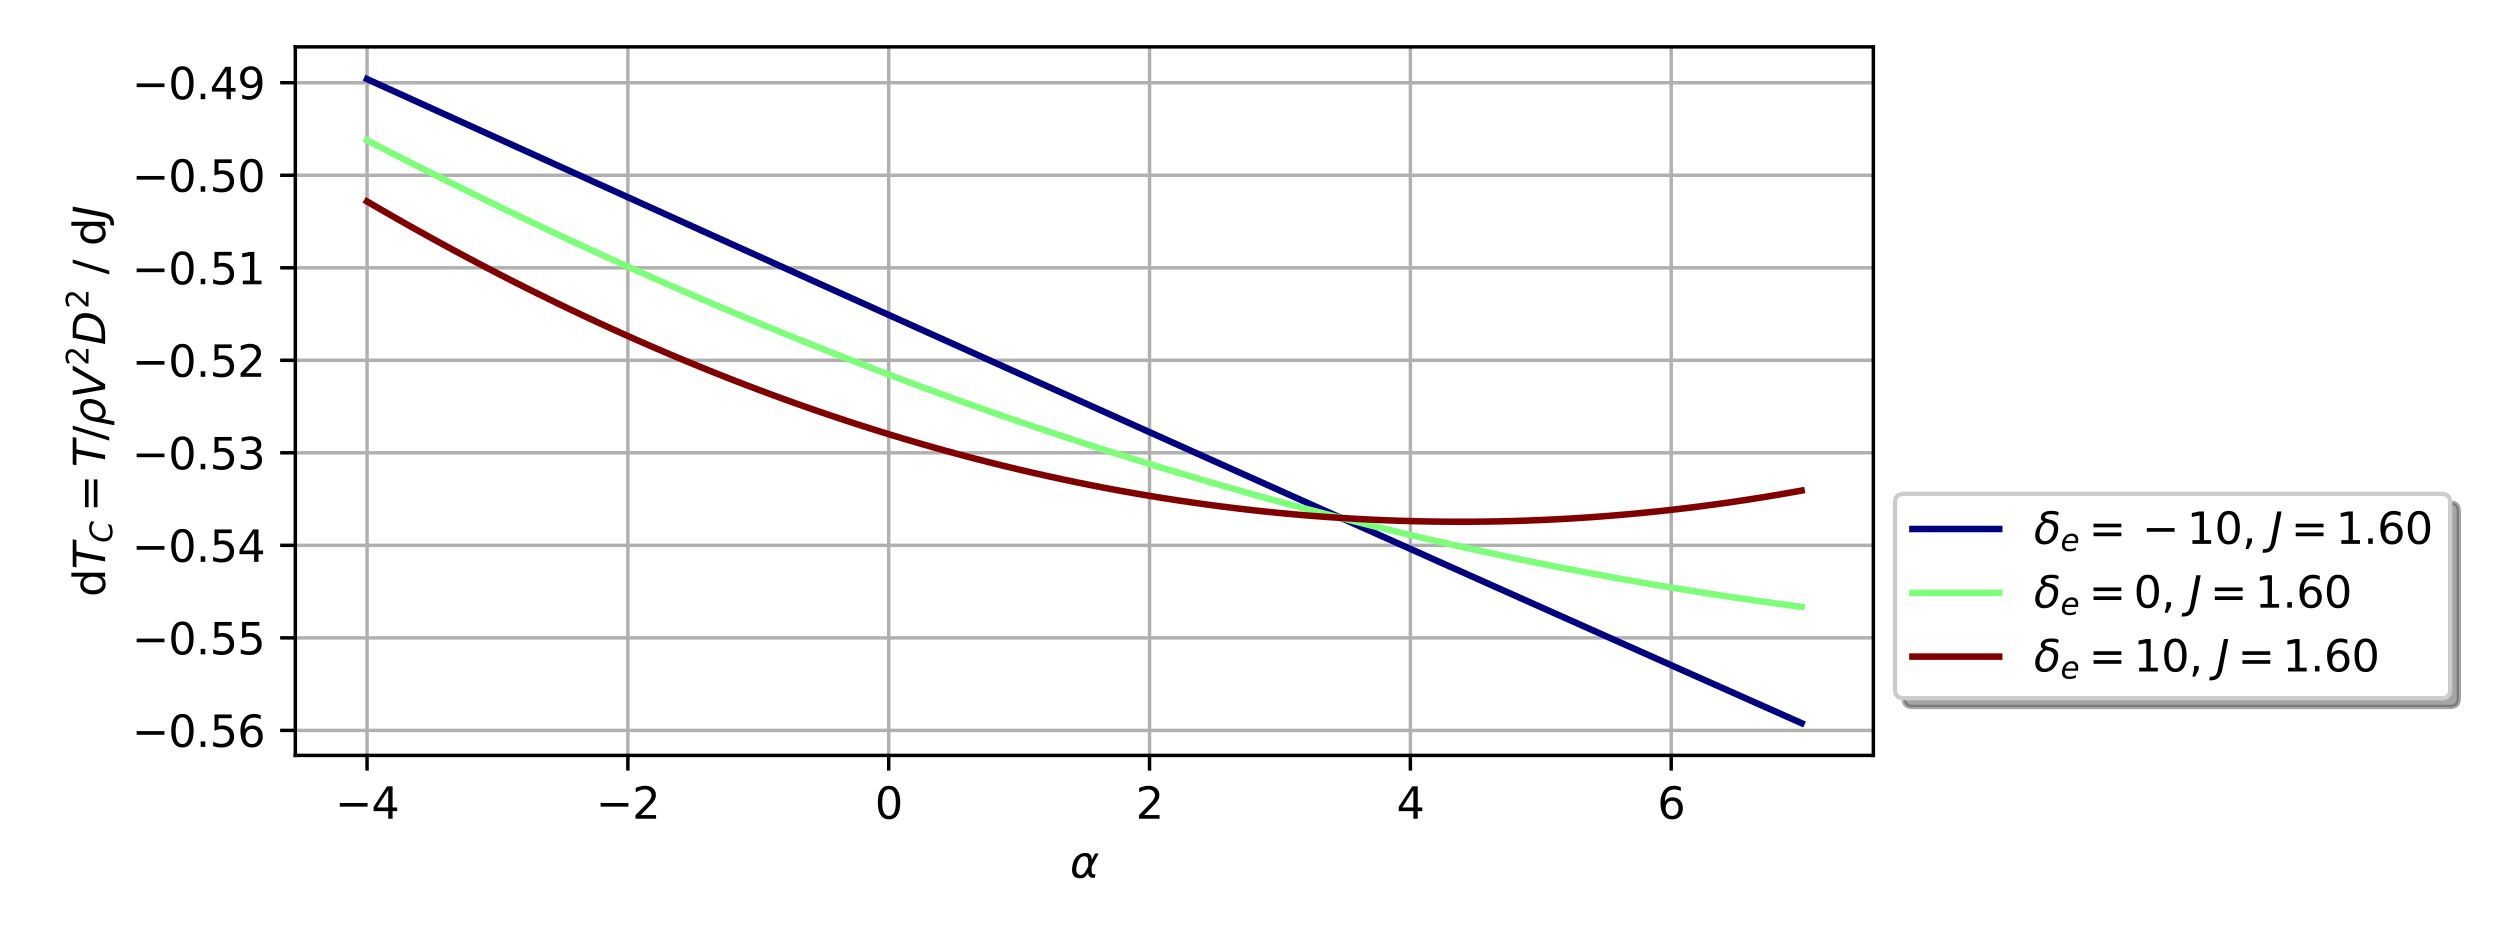<?xml version="1.0" encoding="utf-8" standalone="no"?>
<!DOCTYPE svg PUBLIC "-//W3C//DTD SVG 1.1//EN"
  "http://www.w3.org/Graphics/SVG/1.1/DTD/svg11.dtd">
<svg xmlns:xlink="http://www.w3.org/1999/xlink" width="576pt" height="216pt" viewBox="0 0 576 216" xmlns="http://www.w3.org/2000/svg" version="1.1">
 <defs>
  <style type="text/css">*{stroke-linejoin: round; stroke-linecap: butt}</style>
 </defs>
 <g id="figure_1">
  <g id="patch_1">
   <path d="M 0 216 
L 576 216 
L 576 0 
L 0 0 
z
" style="fill: #ffffff"/>
  </g>
  <g id="axes_1">
   <g id="patch_2">
    <path d="M 68.042 174.04 
L 431.618 174.04 
L 431.618 10.8 
L 68.042 10.8 
z
" style="fill: #ffffff"/>
   </g>
   <g id="matplotlib.axis_1">
    <g id="xtick_1">
     <g id="line2d_1">
      <path d="M 84.568 174.04 
L 84.568 10.8 
" clip-path="url(#p88cb34cebc)" style="fill: none; stroke: #b0b0b0; stroke-width: 0.8; stroke-linecap: square"/>
     </g>
     <g id="line2d_2">
      <defs>
       <path id="m1b23b30ca5" d="M 0 0 
L 0 3.5 
" style="stroke: #000000; stroke-width: 0.8"/>
      </defs>
      <g>
       <use xlink:href="#m1b23b30ca5" x="84.568" y="174.04" style="stroke: #000000; stroke-width: 0.8"/>
      </g>
     </g>
     <g id="text_1">
      <!-- −4 -->
      <g transform="translate(77.197 188.638) scale(0.1 -0.1)">
       <defs>
        <path id="DejaVuSans-2212" d="M 678 2272 
L 4684 2272 
L 4684 1741 
L 678 1741 
L 678 2272 
z
" transform="scale(0.016)"/>
        <path id="DejaVuSans-34" d="M 2419 4116 
L 825 1625 
L 2419 1625 
L 2419 4116 
z
M 2253 4666 
L 3047 4666 
L 3047 1625 
L 3713 1625 
L 3713 1100 
L 3047 1100 
L 3047 0 
L 2419 0 
L 2419 1100 
L 313 1100 
L 313 1709 
L 2253 4666 
z
" transform="scale(0.016)"/>
       </defs>
       <use xlink:href="#DejaVuSans-2212"/>
       <use xlink:href="#DejaVuSans-34" x="83.789"/>
      </g>
     </g>
    </g>
    <g id="xtick_2">
     <g id="line2d_3">
      <path d="M 144.663 174.04 
L 144.663 10.8 
" clip-path="url(#p88cb34cebc)" style="fill: none; stroke: #b0b0b0; stroke-width: 0.8; stroke-linecap: square"/>
     </g>
     <g id="line2d_4">
      <g>
       <use xlink:href="#m1b23b30ca5" x="144.663" y="174.04" style="stroke: #000000; stroke-width: 0.8"/>
      </g>
     </g>
     <g id="text_2">
      <!-- −2 -->
      <g transform="translate(137.292 188.638) scale(0.1 -0.1)">
       <defs>
        <path id="DejaVuSans-32" d="M 1228 531 
L 3431 531 
L 3431 0 
L 469 0 
L 469 531 
Q 828 903 1448 1529 
Q 2069 2156 2228 2338 
Q 2531 2678 2651 2914 
Q 2772 3150 2772 3378 
Q 2772 3750 2511 3984 
Q 2250 4219 1831 4219 
Q 1534 4219 1204 4116 
Q 875 4013 500 3803 
L 500 4441 
Q 881 4594 1212 4672 
Q 1544 4750 1819 4750 
Q 2544 4750 2975 4387 
Q 3406 4025 3406 3419 
Q 3406 3131 3298 2873 
Q 3191 2616 2906 2266 
Q 2828 2175 2409 1742 
Q 1991 1309 1228 531 
z
" transform="scale(0.016)"/>
       </defs>
       <use xlink:href="#DejaVuSans-2212"/>
       <use xlink:href="#DejaVuSans-32" x="83.789"/>
      </g>
     </g>
    </g>
    <g id="xtick_3">
     <g id="line2d_5">
      <path d="M 204.759 174.04 
L 204.759 10.8 
" clip-path="url(#p88cb34cebc)" style="fill: none; stroke: #b0b0b0; stroke-width: 0.8; stroke-linecap: square"/>
     </g>
     <g id="line2d_6">
      <g>
       <use xlink:href="#m1b23b30ca5" x="204.759" y="174.04" style="stroke: #000000; stroke-width: 0.8"/>
      </g>
     </g>
     <g id="text_3">
      <!-- 0 -->
      <g transform="translate(201.577 188.638) scale(0.1 -0.1)">
       <defs>
        <path id="DejaVuSans-30" d="M 2034 4250 
Q 1547 4250 1301 3770 
Q 1056 3291 1056 2328 
Q 1056 1369 1301 889 
Q 1547 409 2034 409 
Q 2525 409 2770 889 
Q 3016 1369 3016 2328 
Q 3016 3291 2770 3770 
Q 2525 4250 2034 4250 
z
M 2034 4750 
Q 2819 4750 3233 4129 
Q 3647 3509 3647 2328 
Q 3647 1150 3233 529 
Q 2819 -91 2034 -91 
Q 1250 -91 836 529 
Q 422 1150 422 2328 
Q 422 3509 836 4129 
Q 1250 4750 2034 4750 
z
" transform="scale(0.016)"/>
       </defs>
       <use xlink:href="#DejaVuSans-30"/>
      </g>
     </g>
    </g>
    <g id="xtick_4">
     <g id="line2d_7">
      <path d="M 264.854 174.04 
L 264.854 10.8 
" clip-path="url(#p88cb34cebc)" style="fill: none; stroke: #b0b0b0; stroke-width: 0.8; stroke-linecap: square"/>
     </g>
     <g id="line2d_8">
      <g>
       <use xlink:href="#m1b23b30ca5" x="264.854" y="174.04" style="stroke: #000000; stroke-width: 0.8"/>
      </g>
     </g>
     <g id="text_4">
      <!-- 2 -->
      <g transform="translate(261.672 188.638) scale(0.1 -0.1)">
       <use xlink:href="#DejaVuSans-32"/>
      </g>
     </g>
    </g>
    <g id="xtick_5">
     <g id="line2d_9">
      <path d="M 324.949 174.04 
L 324.949 10.8 
" clip-path="url(#p88cb34cebc)" style="fill: none; stroke: #b0b0b0; stroke-width: 0.8; stroke-linecap: square"/>
     </g>
     <g id="line2d_10">
      <g>
       <use xlink:href="#m1b23b30ca5" x="324.949" y="174.04" style="stroke: #000000; stroke-width: 0.8"/>
      </g>
     </g>
     <g id="text_5">
      <!-- 4 -->
      <g transform="translate(321.768 188.638) scale(0.1 -0.1)">
       <use xlink:href="#DejaVuSans-34"/>
      </g>
     </g>
    </g>
    <g id="xtick_6">
     <g id="line2d_11">
      <path d="M 385.044 174.04 
L 385.044 10.8 
" clip-path="url(#p88cb34cebc)" style="fill: none; stroke: #b0b0b0; stroke-width: 0.8; stroke-linecap: square"/>
     </g>
     <g id="line2d_12">
      <g>
       <use xlink:href="#m1b23b30ca5" x="385.044" y="174.04" style="stroke: #000000; stroke-width: 0.8"/>
      </g>
     </g>
     <g id="text_6">
      <!-- 6 -->
      <g transform="translate(381.863 188.638) scale(0.1 -0.1)">
       <defs>
        <path id="DejaVuSans-36" d="M 2113 2584 
Q 1688 2584 1439 2293 
Q 1191 2003 1191 1497 
Q 1191 994 1439 701 
Q 1688 409 2113 409 
Q 2538 409 2786 701 
Q 3034 994 3034 1497 
Q 3034 2003 2786 2293 
Q 2538 2584 2113 2584 
z
M 3366 4563 
L 3366 3988 
Q 3128 4100 2886 4159 
Q 2644 4219 2406 4219 
Q 1781 4219 1451 3797 
Q 1122 3375 1075 2522 
Q 1259 2794 1537 2939 
Q 1816 3084 2150 3084 
Q 2853 3084 3261 2657 
Q 3669 2231 3669 1497 
Q 3669 778 3244 343 
Q 2819 -91 2113 -91 
Q 1303 -91 875 529 
Q 447 1150 447 2328 
Q 447 3434 972 4092 
Q 1497 4750 2381 4750 
Q 2619 4750 2861 4703 
Q 3103 4656 3366 4563 
z
" transform="scale(0.016)"/>
       </defs>
       <use xlink:href="#DejaVuSans-36"/>
      </g>
     </g>
    </g>
    <g id="text_7">
     <!-- $\alpha$ -->
     <g transform="translate(246.53 202.317) scale(0.1 -0.1)">
      <defs>
       <path id="DejaVuSans-Oblique-3b1" d="M 2619 1628 
L 2622 2350 
Q 2625 3088 2069 3091 
Q 1653 3094 1394 2747 
Q 1069 2319 959 1747 
Q 825 1059 994 731 
Q 1169 397 1547 397 
Q 1966 397 2319 1063 
L 2619 1628 
z
M 2166 3578 
Q 3141 3594 3128 2584 
Q 3128 2584 3616 3500 
L 4128 3500 
L 3119 1603 
L 3109 919 
Q 3109 766 3194 638 
Q 3291 488 3391 488 
L 3669 488 
L 3575 0 
L 3228 0 
Q 2934 0 2722 263 
Q 2622 394 2619 669 
Q 2416 334 2066 50 
Q 1900 -81 1453 -78 
Q 722 -72 456 397 
Q 184 884 353 1747 
Q 534 2675 1009 3097 
Q 1544 3569 2166 3578 
z
" transform="scale(0.016)"/>
      </defs>
      <use xlink:href="#DejaVuSans-Oblique-3b1" transform="translate(0 0.844)"/>
     </g>
    </g>
   </g>
   <g id="matplotlib.axis_2">
    <g id="ytick_1">
     <g id="line2d_13">
      <path d="M 68.042 168.285 
L 431.618 168.285 
" clip-path="url(#p88cb34cebc)" style="fill: none; stroke: #b0b0b0; stroke-width: 0.8; stroke-linecap: square"/>
     </g>
     <g id="line2d_14">
      <defs>
       <path id="m5436ad6a30" d="M 0 0 
L -3.5 0 
" style="stroke: #000000; stroke-width: 0.8"/>
      </defs>
      <g>
       <use xlink:href="#m5436ad6a30" x="68.042" y="168.285" style="stroke: #000000; stroke-width: 0.8"/>
      </g>
     </g>
     <g id="text_8">
      <!-- −0.56 -->
      <g transform="translate(30.397 172.084) scale(0.1 -0.1)">
       <defs>
        <path id="DejaVuSans-2e" d="M 684 794 
L 1344 794 
L 1344 0 
L 684 0 
L 684 794 
z
" transform="scale(0.016)"/>
        <path id="DejaVuSans-35" d="M 691 4666 
L 3169 4666 
L 3169 4134 
L 1269 4134 
L 1269 2991 
Q 1406 3038 1543 3061 
Q 1681 3084 1819 3084 
Q 2600 3084 3056 2656 
Q 3513 2228 3513 1497 
Q 3513 744 3044 326 
Q 2575 -91 1722 -91 
Q 1428 -91 1123 -41 
Q 819 9 494 109 
L 494 744 
Q 775 591 1075 516 
Q 1375 441 1709 441 
Q 2250 441 2565 725 
Q 2881 1009 2881 1497 
Q 2881 1984 2565 2268 
Q 2250 2553 1709 2553 
Q 1456 2553 1204 2497 
Q 953 2441 691 2322 
L 691 4666 
z
" transform="scale(0.016)"/>
       </defs>
       <use xlink:href="#DejaVuSans-2212"/>
       <use xlink:href="#DejaVuSans-30" x="83.789"/>
       <use xlink:href="#DejaVuSans-2e" x="147.412"/>
       <use xlink:href="#DejaVuSans-35" x="179.199"/>
       <use xlink:href="#DejaVuSans-36" x="242.822"/>
      </g>
     </g>
    </g>
    <g id="ytick_2">
     <g id="line2d_15">
      <path d="M 68.042 146.967 
L 431.618 146.967 
" clip-path="url(#p88cb34cebc)" style="fill: none; stroke: #b0b0b0; stroke-width: 0.8; stroke-linecap: square"/>
     </g>
     <g id="line2d_16">
      <g>
       <use xlink:href="#m5436ad6a30" x="68.042" y="146.967" style="stroke: #000000; stroke-width: 0.8"/>
      </g>
     </g>
     <g id="text_9">
      <!-- −0.55 -->
      <g transform="translate(30.397 150.766) scale(0.1 -0.1)">
       <use xlink:href="#DejaVuSans-2212"/>
       <use xlink:href="#DejaVuSans-30" x="83.789"/>
       <use xlink:href="#DejaVuSans-2e" x="147.412"/>
       <use xlink:href="#DejaVuSans-35" x="179.199"/>
       <use xlink:href="#DejaVuSans-35" x="242.822"/>
      </g>
     </g>
    </g>
    <g id="ytick_3">
     <g id="line2d_17">
      <path d="M 68.042 125.649 
L 431.618 125.649 
" clip-path="url(#p88cb34cebc)" style="fill: none; stroke: #b0b0b0; stroke-width: 0.8; stroke-linecap: square"/>
     </g>
     <g id="line2d_18">
      <g>
       <use xlink:href="#m5436ad6a30" x="68.042" y="125.649" style="stroke: #000000; stroke-width: 0.8"/>
      </g>
     </g>
     <g id="text_10">
      <!-- −0.54 -->
      <g transform="translate(30.397 129.448) scale(0.1 -0.1)">
       <use xlink:href="#DejaVuSans-2212"/>
       <use xlink:href="#DejaVuSans-30" x="83.789"/>
       <use xlink:href="#DejaVuSans-2e" x="147.412"/>
       <use xlink:href="#DejaVuSans-35" x="179.199"/>
       <use xlink:href="#DejaVuSans-34" x="242.822"/>
      </g>
     </g>
    </g>
    <g id="ytick_4">
     <g id="line2d_19">
      <path d="M 68.042 104.331 
L 431.618 104.331 
" clip-path="url(#p88cb34cebc)" style="fill: none; stroke: #b0b0b0; stroke-width: 0.8; stroke-linecap: square"/>
     </g>
     <g id="line2d_20">
      <g>
       <use xlink:href="#m5436ad6a30" x="68.042" y="104.331" style="stroke: #000000; stroke-width: 0.8"/>
      </g>
     </g>
     <g id="text_11">
      <!-- −0.53 -->
      <g transform="translate(30.397 108.13) scale(0.1 -0.1)">
       <defs>
        <path id="DejaVuSans-33" d="M 2597 2516 
Q 3050 2419 3304 2112 
Q 3559 1806 3559 1356 
Q 3559 666 3084 287 
Q 2609 -91 1734 -91 
Q 1441 -91 1130 -33 
Q 819 25 488 141 
L 488 750 
Q 750 597 1062 519 
Q 1375 441 1716 441 
Q 2309 441 2620 675 
Q 2931 909 2931 1356 
Q 2931 1769 2642 2001 
Q 2353 2234 1838 2234 
L 1294 2234 
L 1294 2753 
L 1863 2753 
Q 2328 2753 2575 2939 
Q 2822 3125 2822 3475 
Q 2822 3834 2567 4026 
Q 2313 4219 1838 4219 
Q 1578 4219 1281 4162 
Q 984 4106 628 3988 
L 628 4550 
Q 988 4650 1302 4700 
Q 1616 4750 1894 4750 
Q 2613 4750 3031 4423 
Q 3450 4097 3450 3541 
Q 3450 3153 3228 2886 
Q 3006 2619 2597 2516 
z
" transform="scale(0.016)"/>
       </defs>
       <use xlink:href="#DejaVuSans-2212"/>
       <use xlink:href="#DejaVuSans-30" x="83.789"/>
       <use xlink:href="#DejaVuSans-2e" x="147.412"/>
       <use xlink:href="#DejaVuSans-35" x="179.199"/>
       <use xlink:href="#DejaVuSans-33" x="242.822"/>
      </g>
     </g>
    </g>
    <g id="ytick_5">
     <g id="line2d_21">
      <path d="M 68.042 83.013 
L 431.618 83.013 
" clip-path="url(#p88cb34cebc)" style="fill: none; stroke: #b0b0b0; stroke-width: 0.8; stroke-linecap: square"/>
     </g>
     <g id="line2d_22">
      <g>
       <use xlink:href="#m5436ad6a30" x="68.042" y="83.013" style="stroke: #000000; stroke-width: 0.8"/>
      </g>
     </g>
     <g id="text_12">
      <!-- −0.52 -->
      <g transform="translate(30.397 86.812) scale(0.1 -0.1)">
       <use xlink:href="#DejaVuSans-2212"/>
       <use xlink:href="#DejaVuSans-30" x="83.789"/>
       <use xlink:href="#DejaVuSans-2e" x="147.412"/>
       <use xlink:href="#DejaVuSans-35" x="179.199"/>
       <use xlink:href="#DejaVuSans-32" x="242.822"/>
      </g>
     </g>
    </g>
    <g id="ytick_6">
     <g id="line2d_23">
      <path d="M 68.042 61.695 
L 431.618 61.695 
" clip-path="url(#p88cb34cebc)" style="fill: none; stroke: #b0b0b0; stroke-width: 0.8; stroke-linecap: square"/>
     </g>
     <g id="line2d_24">
      <g>
       <use xlink:href="#m5436ad6a30" x="68.042" y="61.695" style="stroke: #000000; stroke-width: 0.8"/>
      </g>
     </g>
     <g id="text_13">
      <!-- −0.51 -->
      <g transform="translate(30.397 65.494) scale(0.1 -0.1)">
       <defs>
        <path id="DejaVuSans-31" d="M 794 531 
L 1825 531 
L 1825 4091 
L 703 3866 
L 703 4441 
L 1819 4666 
L 2450 4666 
L 2450 531 
L 3481 531 
L 3481 0 
L 794 0 
L 794 531 
z
" transform="scale(0.016)"/>
       </defs>
       <use xlink:href="#DejaVuSans-2212"/>
       <use xlink:href="#DejaVuSans-30" x="83.789"/>
       <use xlink:href="#DejaVuSans-2e" x="147.412"/>
       <use xlink:href="#DejaVuSans-35" x="179.199"/>
       <use xlink:href="#DejaVuSans-31" x="242.822"/>
      </g>
     </g>
    </g>
    <g id="ytick_7">
     <g id="line2d_25">
      <path d="M 68.042 40.377 
L 431.618 40.377 
" clip-path="url(#p88cb34cebc)" style="fill: none; stroke: #b0b0b0; stroke-width: 0.8; stroke-linecap: square"/>
     </g>
     <g id="line2d_26">
      <g>
       <use xlink:href="#m5436ad6a30" x="68.042" y="40.377" style="stroke: #000000; stroke-width: 0.8"/>
      </g>
     </g>
     <g id="text_14">
      <!-- −0.50 -->
      <g transform="translate(30.397 44.176) scale(0.1 -0.1)">
       <use xlink:href="#DejaVuSans-2212"/>
       <use xlink:href="#DejaVuSans-30" x="83.789"/>
       <use xlink:href="#DejaVuSans-2e" x="147.412"/>
       <use xlink:href="#DejaVuSans-35" x="179.199"/>
       <use xlink:href="#DejaVuSans-30" x="242.822"/>
      </g>
     </g>
    </g>
    <g id="ytick_8">
     <g id="line2d_27">
      <path d="M 68.042 19.059 
L 431.618 19.059 
" clip-path="url(#p88cb34cebc)" style="fill: none; stroke: #b0b0b0; stroke-width: 0.8; stroke-linecap: square"/>
     </g>
     <g id="line2d_28">
      <g>
       <use xlink:href="#m5436ad6a30" x="68.042" y="19.059" style="stroke: #000000; stroke-width: 0.8"/>
      </g>
     </g>
     <g id="text_15">
      <!-- −0.49 -->
      <g transform="translate(30.397 22.858) scale(0.1 -0.1)">
       <defs>
        <path id="DejaVuSans-39" d="M 703 97 
L 703 672 
Q 941 559 1184 500 
Q 1428 441 1663 441 
Q 2288 441 2617 861 
Q 2947 1281 2994 2138 
Q 2813 1869 2534 1725 
Q 2256 1581 1919 1581 
Q 1219 1581 811 2004 
Q 403 2428 403 3163 
Q 403 3881 828 4315 
Q 1253 4750 1959 4750 
Q 2769 4750 3195 4129 
Q 3622 3509 3622 2328 
Q 3622 1225 3098 567 
Q 2575 -91 1691 -91 
Q 1453 -91 1209 -44 
Q 966 3 703 97 
z
M 1959 2075 
Q 2384 2075 2632 2365 
Q 2881 2656 2881 3163 
Q 2881 3666 2632 3958 
Q 2384 4250 1959 4250 
Q 1534 4250 1286 3958 
Q 1038 3666 1038 3163 
Q 1038 2656 1286 2365 
Q 1534 2075 1959 2075 
z
" transform="scale(0.016)"/>
       </defs>
       <use xlink:href="#DejaVuSans-2212"/>
       <use xlink:href="#DejaVuSans-30" x="83.789"/>
       <use xlink:href="#DejaVuSans-2e" x="147.412"/>
       <use xlink:href="#DejaVuSans-34" x="179.199"/>
       <use xlink:href="#DejaVuSans-39" x="242.822"/>
      </g>
     </g>
    </g>
    <g id="text_16">
     <!-- d$T_C = T / \rho V^2 D^2$ / d$J$ -->
     <g transform="translate(24.297 137.52) rotate(-90) scale(0.1 -0.1)">
      <defs>
       <path id="DejaVuSans-64" d="M 2906 2969 
L 2906 4863 
L 3481 4863 
L 3481 0 
L 2906 0 
L 2906 525 
Q 2725 213 2448 61 
Q 2172 -91 1784 -91 
Q 1150 -91 751 415 
Q 353 922 353 1747 
Q 353 2572 751 3078 
Q 1150 3584 1784 3584 
Q 2172 3584 2448 3432 
Q 2725 3281 2906 2969 
z
M 947 1747 
Q 947 1113 1208 752 
Q 1469 391 1925 391 
Q 2381 391 2643 752 
Q 2906 1113 2906 1747 
Q 2906 2381 2643 2742 
Q 2381 3103 1925 3103 
Q 1469 3103 1208 2742 
Q 947 2381 947 1747 
z
" transform="scale(0.016)"/>
       <path id="DejaVuSans-Oblique-54" d="M 378 4666 
L 4325 4666 
L 4225 4134 
L 2559 4134 
L 1759 0 
L 1125 0 
L 1925 4134 
L 275 4134 
L 378 4666 
z
" transform="scale(0.016)"/>
       <path id="DejaVuSans-Oblique-43" d="M 4447 4306 
L 4319 3641 
Q 4019 3944 3683 4091 
Q 3347 4238 2956 4238 
Q 2422 4238 2017 3981 
Q 1613 3725 1319 3200 
Q 1131 2863 1032 2486 
Q 934 2109 934 1728 
Q 934 1091 1264 756 
Q 1594 422 2222 422 
Q 2656 422 3056 561 
Q 3456 700 3834 978 
L 3688 231 
Q 3316 72 2936 -9 
Q 2556 -91 2175 -91 
Q 1278 -91 773 396 
Q 269 884 269 1753 
Q 269 2309 461 2846 
Q 653 3384 1013 3828 
Q 1394 4300 1883 4525 
Q 2372 4750 3022 4750 
Q 3422 4750 3780 4639 
Q 4138 4528 4447 4306 
z
" transform="scale(0.016)"/>
       <path id="DejaVuSans-3d" d="M 678 2906 
L 4684 2906 
L 4684 2381 
L 678 2381 
L 678 2906 
z
M 678 1631 
L 4684 1631 
L 4684 1100 
L 678 1100 
L 678 1631 
z
" transform="scale(0.016)"/>
       <path id="DejaVuSans-2f" d="M 1625 4666 
L 2156 4666 
L 531 -594 
L 0 -594 
L 1625 4666 
z
" transform="scale(0.016)"/>
       <path id="DejaVuSans-Oblique-3c1" d="M 1203 2875 
Q 1453 3194 1981 3475 
Q 2188 3584 2756 3584 
Q 3394 3584 3694 3078 
Q 3994 2572 3834 1747 
Q 3672 922 3175 415 
Q 2678 -91 2041 -91 
Q 1656 -91 1409 63 
Q 1163 213 1044 525 
L 681 -1331 
L 103 -1331 
L 697 1716 
Q 838 2438 1203 2875 
z
M 3238 1747 
Q 3359 2381 3169 2744 
Q 2978 3103 2522 3103 
Q 2066 3103 1734 2744 
Q 1403 2381 1281 1747 
Q 1156 1113 1347 750 
Q 1538 391 1994 391 
Q 2450 391 2781 750 
Q 3113 1113 3238 1747 
z
" transform="scale(0.016)"/>
       <path id="DejaVuSans-Oblique-56" d="M 1319 0 
L 500 4666 
L 1119 4666 
L 1797 653 
L 4063 4666 
L 4750 4666 
L 2053 0 
L 1319 0 
z
" transform="scale(0.016)"/>
       <path id="DejaVuSans-Oblique-44" d="M 1081 4666 
L 2438 4666 
Q 3519 4666 4070 4208 
Q 4622 3750 4622 2847 
Q 4622 2250 4412 1698 
Q 4203 1147 3834 769 
Q 3463 381 2891 190 
Q 2319 0 1538 0 
L 172 0 
L 1081 4666 
z
M 1613 4147 
L 909 519 
L 1734 519 
Q 2794 519 3375 1128 
Q 3956 1738 3956 2847 
Q 3956 3519 3581 3833 
Q 3206 4147 2406 4147 
L 1613 4147 
z
" transform="scale(0.016)"/>
       <path id="DejaVuSans-20" transform="scale(0.016)"/>
       <path id="DejaVuSans-Oblique-4a" d="M 1069 4666 
L 1703 4666 
L 856 325 
Q 691 -522 298 -901 
Q -94 -1281 -800 -1281 
L -1050 -1281 
L -947 -750 
L -750 -750 
Q -328 -750 -109 -509 
Q 109 -269 225 325 
L 1069 4666 
z
" transform="scale(0.016)"/>
      </defs>
      <use xlink:href="#DejaVuSans-64" transform="translate(0 0.766)"/>
      <use xlink:href="#DejaVuSans-Oblique-54" transform="translate(63.477 0.766)"/>
      <use xlink:href="#DejaVuSans-Oblique-43" transform="translate(124.561 -15.641) scale(0.7)"/>
      <use xlink:href="#DejaVuSans-3d" transform="translate(195.654 0.766)"/>
      <use xlink:href="#DejaVuSans-Oblique-54" transform="translate(298.926 0.766)"/>
      <use xlink:href="#DejaVuSans-2f" transform="translate(360.01 0.766)"/>
      <use xlink:href="#DejaVuSans-Oblique-3c1" transform="translate(393.701 0.766)"/>
      <use xlink:href="#DejaVuSans-Oblique-56" transform="translate(457.178 0.766)"/>
      <use xlink:href="#DejaVuSans-32" transform="translate(532.603 39.047) scale(0.7)"/>
      <use xlink:href="#DejaVuSans-Oblique-44" transform="translate(579.873 0.766)"/>
      <use xlink:href="#DejaVuSans-32" transform="translate(663.892 39.047) scale(0.7)"/>
      <use xlink:href="#DejaVuSans-20" transform="translate(711.162 0.766)"/>
      <use xlink:href="#DejaVuSans-2f" transform="translate(742.95 0.766)"/>
      <use xlink:href="#DejaVuSans-20" transform="translate(776.641 0.766)"/>
      <use xlink:href="#DejaVuSans-64" transform="translate(808.428 0.766)"/>
      <use xlink:href="#DejaVuSans-Oblique-4a" transform="translate(871.905 0.766)"/>
     </g>
    </g>
   </g>
   <g id="line2d_29">
    <path d="M 84.568 18.22 
L 87.907 19.735 
L 91.245 21.25 
L 94.584 22.765 
L 97.923 24.279 
L 101.261 25.793 
L 104.6 27.307 
L 107.939 28.82 
L 111.277 30.333 
L 114.616 31.846 
L 117.954 33.358 
L 121.293 34.87 
L 124.632 36.382 
L 127.97 37.893 
L 131.309 39.404 
L 134.647 40.914 
L 137.986 42.425 
L 141.325 43.935 
L 144.663 45.444 
L 148.002 46.954 
L 151.341 48.463 
L 154.679 49.971 
L 158.018 51.48 
L 161.356 52.988 
L 164.695 54.495 
L 168.034 56.002 
L 171.372 57.509 
L 174.711 59.016 
L 178.05 60.522 
L 181.388 62.028 
L 184.727 63.534 
L 188.065 65.039 
L 191.404 66.544 
L 194.743 68.049 
L 198.081 69.553 
L 201.42 71.057 
L 204.759 72.561 
L 208.097 74.064 
L 211.436 75.567 
L 214.774 77.07 
L 218.113 78.572 
L 221.452 80.074 
L 224.79 81.576 
L 228.129 83.077 
L 231.468 84.578 
L 234.806 86.079 
L 238.145 87.579 
L 241.483 89.079 
L 244.822 90.579 
L 248.161 92.078 
L 251.499 93.577 
L 254.838 95.076 
L 258.176 96.574 
L 261.515 98.072 
L 264.854 99.57 
L 268.192 101.067 
L 271.531 102.564 
L 274.87 104.061 
L 278.208 105.557 
L 281.547 107.053 
L 284.885 108.549 
L 288.224 110.044 
L 291.563 111.539 
L 294.901 113.034 
L 298.24 114.528 
L 301.579 116.022 
L 304.917 117.516 
L 308.256 119.009 
L 311.594 120.502 
L 314.933 121.995 
L 318.272 123.487 
L 321.61 124.979 
L 324.949 126.471 
L 328.288 127.962 
L 331.626 129.453 
L 334.965 130.944 
L 338.303 132.434 
L 341.642 133.924 
L 344.981 135.414 
L 348.319 136.903 
L 351.658 138.392 
L 354.996 139.881 
L 358.335 141.369 
L 361.674 142.857 
L 365.012 144.345 
L 368.351 145.832 
L 371.69 147.319 
L 375.028 148.806 
L 378.367 150.292 
L 381.705 151.778 
L 385.044 153.264 
L 388.383 154.749 
L 391.721 156.234 
L 395.06 157.719 
L 398.399 159.203 
L 401.737 160.687 
L 405.076 162.171 
L 408.414 163.654 
L 411.753 165.137 
L 415.092 166.62 
" clip-path="url(#p88cb34cebc)" style="fill: none; stroke: #000080; stroke-width: 1.5; stroke-linecap: square"/>
   </g>
   <g id="line2d_30">
    <path d="M 84.568 32.319 
L 87.907 34.048 
L 91.245 35.764 
L 94.584 37.467 
L 97.923 39.157 
L 101.261 40.834 
L 104.6 42.497 
L 107.939 44.148 
L 111.277 45.785 
L 114.616 47.409 
L 117.954 49.02 
L 121.293 50.618 
L 124.632 52.203 
L 127.97 53.774 
L 131.309 55.333 
L 134.647 56.878 
L 137.986 58.411 
L 141.325 59.93 
L 144.663 61.436 
L 148.002 62.929 
L 151.341 64.408 
L 154.679 65.875 
L 158.018 67.329 
L 161.356 68.769 
L 164.695 70.196 
L 168.034 71.61 
L 171.372 73.011 
L 174.711 74.399 
L 178.05 75.774 
L 181.388 77.135 
L 184.727 78.484 
L 188.065 79.819 
L 191.404 81.141 
L 194.743 82.451 
L 198.081 83.746 
L 201.42 85.029 
L 204.759 86.299 
L 208.097 87.556 
L 211.436 88.799 
L 214.774 90.029 
L 218.113 91.247 
L 221.452 92.451 
L 224.79 93.642 
L 228.129 94.819 
L 231.468 95.984 
L 234.806 97.136 
L 238.145 98.274 
L 241.483 99.399 
L 244.822 100.511 
L 248.161 101.61 
L 251.499 102.696 
L 254.838 103.769 
L 258.176 104.829 
L 261.515 105.875 
L 264.854 106.909 
L 268.192 107.929 
L 271.531 108.936 
L 274.87 109.93 
L 278.208 110.911 
L 281.547 111.879 
L 284.885 112.833 
L 288.224 113.775 
L 291.563 114.703 
L 294.901 115.619 
L 298.24 116.521 
L 301.579 117.41 
L 304.917 118.285 
L 308.256 119.148 
L 311.594 119.998 
L 314.933 120.834 
L 318.272 121.658 
L 321.61 122.468 
L 324.949 123.265 
L 328.288 124.049 
L 331.626 124.82 
L 334.965 125.577 
L 338.303 126.322 
L 341.642 127.053 
L 344.981 127.772 
L 348.319 128.477 
L 351.658 129.169 
L 354.996 129.848 
L 358.335 130.514 
L 361.674 131.166 
L 365.012 131.806 
L 368.351 132.432 
L 371.69 133.046 
L 375.028 133.646 
L 378.367 134.233 
L 381.705 134.807 
L 385.044 135.368 
L 388.383 135.915 
L 391.721 136.45 
L 395.06 136.971 
L 398.399 137.48 
L 401.737 137.975 
L 405.076 138.457 
L 408.414 138.926 
L 411.753 139.381 
L 415.092 139.824 
" clip-path="url(#p88cb34cebc)" style="fill: none; stroke: #7dff7a; stroke-width: 1.5; stroke-linecap: square"/>
   </g>
   <g id="line2d_31">
    <path d="M 84.568 46.418 
L 87.907 48.361 
L 91.245 50.278 
L 94.584 52.17 
L 97.923 54.035 
L 101.261 55.874 
L 104.6 57.688 
L 107.939 59.475 
L 111.277 61.237 
L 114.616 62.973 
L 117.954 64.682 
L 121.293 66.366 
L 124.632 68.024 
L 127.97 69.656 
L 131.309 71.262 
L 134.647 72.842 
L 137.986 74.397 
L 141.325 75.925 
L 144.663 77.427 
L 148.002 78.904 
L 151.341 80.354 
L 154.679 81.779 
L 158.018 83.178 
L 161.356 84.55 
L 164.695 85.897 
L 168.034 87.218 
L 171.372 88.513 
L 174.711 89.782 
L 178.05 91.025 
L 181.388 92.242 
L 184.727 93.434 
L 188.065 94.599 
L 191.404 95.739 
L 194.743 96.852 
L 198.081 97.94 
L 201.42 99.001 
L 204.759 100.037 
L 208.097 101.047 
L 211.436 102.031 
L 214.774 102.989 
L 218.113 103.921 
L 221.452 104.827 
L 224.79 105.707 
L 228.129 106.562 
L 231.468 107.39 
L 234.806 108.192 
L 238.145 108.969 
L 241.483 109.719 
L 244.822 110.444 
L 248.161 111.143 
L 251.499 111.816 
L 254.838 112.463 
L 258.176 113.084 
L 261.515 113.679 
L 264.854 114.248 
L 268.192 114.791 
L 271.531 115.308 
L 274.87 115.8 
L 278.208 116.265 
L 281.547 116.705 
L 284.885 117.118 
L 288.224 117.506 
L 291.563 117.868 
L 294.901 118.203 
L 298.24 118.513 
L 301.579 118.797 
L 304.917 119.055 
L 308.256 119.287 
L 311.594 119.494 
L 314.933 119.674 
L 318.272 119.828 
L 321.61 119.957 
L 324.949 120.059 
L 328.288 120.136 
L 331.626 120.186 
L 334.965 120.211 
L 338.303 120.21 
L 341.642 120.183 
L 344.981 120.13 
L 348.319 120.051 
L 351.658 119.946 
L 354.996 119.815 
L 358.335 119.659 
L 361.674 119.476 
L 365.012 119.267 
L 368.351 119.033 
L 371.69 118.772 
L 375.028 118.486 
L 378.367 118.174 
L 381.705 117.836 
L 385.044 117.472 
L 388.383 117.081 
L 391.721 116.666 
L 395.06 116.224 
L 398.399 115.756 
L 401.737 115.262 
L 405.076 114.742 
L 408.414 114.197 
L 411.753 113.625 
L 415.092 113.028 
" clip-path="url(#p88cb34cebc)" style="fill: none; stroke: #800000; stroke-width: 1.5; stroke-linecap: square"/>
   </g>
   <g id="patch_3">
    <path d="M 68.042 174.04 
L 68.042 10.8 
" style="fill: none; stroke: #000000; stroke-width: 0.8; stroke-linejoin: miter; stroke-linecap: square"/>
   </g>
   <g id="patch_4">
    <path d="M 431.618 174.04 
L 431.618 10.8 
" style="fill: none; stroke: #000000; stroke-width: 0.8; stroke-linejoin: miter; stroke-linecap: square"/>
   </g>
   <g id="patch_5">
    <path d="M 68.042 174.04 
L 431.618 174.04 
" style="fill: none; stroke: #000000; stroke-width: 0.8; stroke-linejoin: miter; stroke-linecap: square"/>
   </g>
   <g id="patch_6">
    <path d="M 68.042 10.8 
L 431.618 10.8 
" style="fill: none; stroke: #000000; stroke-width: 0.8; stroke-linejoin: miter; stroke-linecap: square"/>
   </g>
   <g id="legend_1">
    <g id="patch_7">
     <path d="M 440.618 162.878 
L 564.518 162.878 
Q 566.518 162.878 566.518 160.878 
L 566.518 117.783 
Q 566.518 115.783 564.518 115.783 
L 440.618 115.783 
Q 438.618 115.783 438.618 117.783 
L 438.618 160.878 
Q 438.618 162.878 440.618 162.878 
z
" style="fill: #4d4d4d; opacity: 0.5; stroke: #4d4d4d; stroke-linejoin: miter"/>
    </g>
    <g id="patch_8">
     <path d="M 438.618 160.878 
L 562.518 160.878 
Q 564.518 160.878 564.518 158.878 
L 564.518 115.783 
Q 564.518 113.783 562.518 113.783 
L 438.618 113.783 
Q 436.618 113.783 436.618 115.783 
L 436.618 158.878 
Q 436.618 160.878 438.618 160.878 
z
" style="fill: #ffffff; stroke: #cccccc; stroke-linejoin: miter"/>
    </g>
    <g id="line2d_32">
     <path d="M 440.618 121.881 
L 450.618 121.881 
L 460.618 121.881 
" style="fill: none; stroke: #000080; stroke-width: 1.5; stroke-linecap: square"/>
    </g>
    <g id="text_17">
     <!-- $\delta_e = -10$, $J = 1.60$ -->
     <g transform="translate(468.618 125.381) scale(0.1 -0.1)">
      <defs>
       <path id="DejaVuSans-Oblique-3b4" d="M 3472 4053 
Q 3197 4272 2450 4272 
Q 1659 4272 1588 3906 
Q 1531 3619 2328 3469 
Q 2953 3353 3253 3003 
Q 3616 2581 3447 1716 
Q 3284 888 2763 400 
Q 2238 -91 1488 -91 
Q 741 -91 406 400 
Q 72 888 241 1747 
Q 363 2384 891 2900 
Q 1097 3100 1353 3213 
Q 913 3459 1000 3900 
Q 1166 4750 2544 4750 
Q 3234 4750 3566 4531 
L 3472 4053 
z
M 1753 3056 
Q 1525 2966 1306 2738 
Q 969 2384 847 1747 
Q 722 1113 919 756 
Q 1119 397 1584 397 
Q 2044 397 2381 759 
Q 2722 1122 2838 1716 
Q 2956 2338 2731 2638 
Q 2491 2959 2103 2994 
Q 1906 3013 1753 3056 
z
" transform="scale(0.016)"/>
       <path id="DejaVuSans-Oblique-65" d="M 3078 2063 
Q 3088 2113 3092 2166 
Q 3097 2219 3097 2272 
Q 3097 2653 2873 2875 
Q 2650 3097 2266 3097 
Q 1838 3097 1509 2826 
Q 1181 2556 1013 2059 
L 3078 2063 
z
M 3578 1613 
L 903 1613 
Q 884 1494 878 1425 
Q 872 1356 872 1306 
Q 872 872 1139 634 
Q 1406 397 1894 397 
Q 2269 397 2603 481 
Q 2938 566 3225 728 
L 3116 159 
Q 2806 34 2476 -28 
Q 2147 -91 1806 -91 
Q 1078 -91 686 257 
Q 294 606 294 1247 
Q 294 1794 489 2264 
Q 684 2734 1063 3103 
Q 1306 3334 1642 3459 
Q 1978 3584 2356 3584 
Q 2950 3584 3301 3228 
Q 3653 2872 3653 2272 
Q 3653 2128 3634 1964 
Q 3616 1800 3578 1613 
z
" transform="scale(0.016)"/>
       <path id="DejaVuSans-2c" d="M 750 794 
L 1409 794 
L 1409 256 
L 897 -744 
L 494 -744 
L 750 256 
L 750 794 
z
" transform="scale(0.016)"/>
      </defs>
      <use xlink:href="#DejaVuSans-Oblique-3b4" transform="translate(0 0.781)"/>
      <use xlink:href="#DejaVuSans-Oblique-65" transform="translate(61.182 -15.625) scale(0.7)"/>
      <use xlink:href="#DejaVuSans-3d" transform="translate(126.465 0.781)"/>
      <use xlink:href="#DejaVuSans-2212" transform="translate(249.219 0.781)"/>
      <use xlink:href="#DejaVuSans-31" transform="translate(352.49 0.781)"/>
      <use xlink:href="#DejaVuSans-30" transform="translate(416.113 0.781)"/>
      <use xlink:href="#DejaVuSans-2c" transform="translate(479.736 0.781)"/>
      <use xlink:href="#DejaVuSans-20" transform="translate(511.523 0.781)"/>
      <use xlink:href="#DejaVuSans-Oblique-4a" transform="translate(543.311 0.781)"/>
      <use xlink:href="#DejaVuSans-3d" transform="translate(592.285 0.781)"/>
      <use xlink:href="#DejaVuSans-31" transform="translate(695.557 0.781)"/>
      <use xlink:href="#DejaVuSans-2e" transform="translate(759.18 0.781)"/>
      <use xlink:href="#DejaVuSans-36" transform="translate(790.967 0.781)"/>
      <use xlink:href="#DejaVuSans-30" transform="translate(854.59 0.781)"/>
     </g>
    </g>
    <g id="line2d_33">
     <path d="M 440.618 136.58 
L 450.618 136.58 
L 460.618 136.58 
" style="fill: none; stroke: #7dff7a; stroke-width: 1.5; stroke-linecap: square"/>
    </g>
    <g id="text_18">
     <!-- $\delta_e = 0$, $J = 1.60$ -->
     <g transform="translate(468.618 140.08) scale(0.1 -0.1)">
      <use xlink:href="#DejaVuSans-Oblique-3b4" transform="translate(0 0.781)"/>
      <use xlink:href="#DejaVuSans-Oblique-65" transform="translate(61.182 -15.625) scale(0.7)"/>
      <use xlink:href="#DejaVuSans-3d" transform="translate(126.465 0.781)"/>
      <use xlink:href="#DejaVuSans-30" transform="translate(229.736 0.781)"/>
      <use xlink:href="#DejaVuSans-2c" transform="translate(293.359 0.781)"/>
      <use xlink:href="#DejaVuSans-20" transform="translate(325.146 0.781)"/>
      <use xlink:href="#DejaVuSans-Oblique-4a" transform="translate(356.934 0.781)"/>
      <use xlink:href="#DejaVuSans-3d" transform="translate(405.908 0.781)"/>
      <use xlink:href="#DejaVuSans-31" transform="translate(509.18 0.781)"/>
      <use xlink:href="#DejaVuSans-2e" transform="translate(572.803 0.781)"/>
      <use xlink:href="#DejaVuSans-36" transform="translate(604.59 0.781)"/>
      <use xlink:href="#DejaVuSans-30" transform="translate(668.213 0.781)"/>
     </g>
    </g>
    <g id="line2d_34">
     <path d="M 440.618 151.278 
L 450.618 151.278 
L 460.618 151.278 
" style="fill: none; stroke: #800000; stroke-width: 1.5; stroke-linecap: square"/>
    </g>
    <g id="text_19">
     <!-- $\delta_e = 10$, $J = 1.60$ -->
     <g transform="translate(468.618 154.778) scale(0.1 -0.1)">
      <use xlink:href="#DejaVuSans-Oblique-3b4" transform="translate(0 0.781)"/>
      <use xlink:href="#DejaVuSans-Oblique-65" transform="translate(61.182 -15.625) scale(0.7)"/>
      <use xlink:href="#DejaVuSans-3d" transform="translate(126.465 0.781)"/>
      <use xlink:href="#DejaVuSans-31" transform="translate(229.736 0.781)"/>
      <use xlink:href="#DejaVuSans-30" transform="translate(293.359 0.781)"/>
      <use xlink:href="#DejaVuSans-2c" transform="translate(356.982 0.781)"/>
      <use xlink:href="#DejaVuSans-20" transform="translate(388.77 0.781)"/>
      <use xlink:href="#DejaVuSans-Oblique-4a" transform="translate(420.557 0.781)"/>
      <use xlink:href="#DejaVuSans-3d" transform="translate(469.531 0.781)"/>
      <use xlink:href="#DejaVuSans-31" transform="translate(572.803 0.781)"/>
      <use xlink:href="#DejaVuSans-2e" transform="translate(636.426 0.781)"/>
      <use xlink:href="#DejaVuSans-36" transform="translate(668.213 0.781)"/>
      <use xlink:href="#DejaVuSans-30" transform="translate(731.836 0.781)"/>
     </g>
    </g>
   </g>
  </g>
 </g>
 <defs>
  <clipPath id="p88cb34cebc">
   <rect x="68.042" y="10.8" width="363.576" height="163.24"/>
  </clipPath>
 </defs>
</svg>
